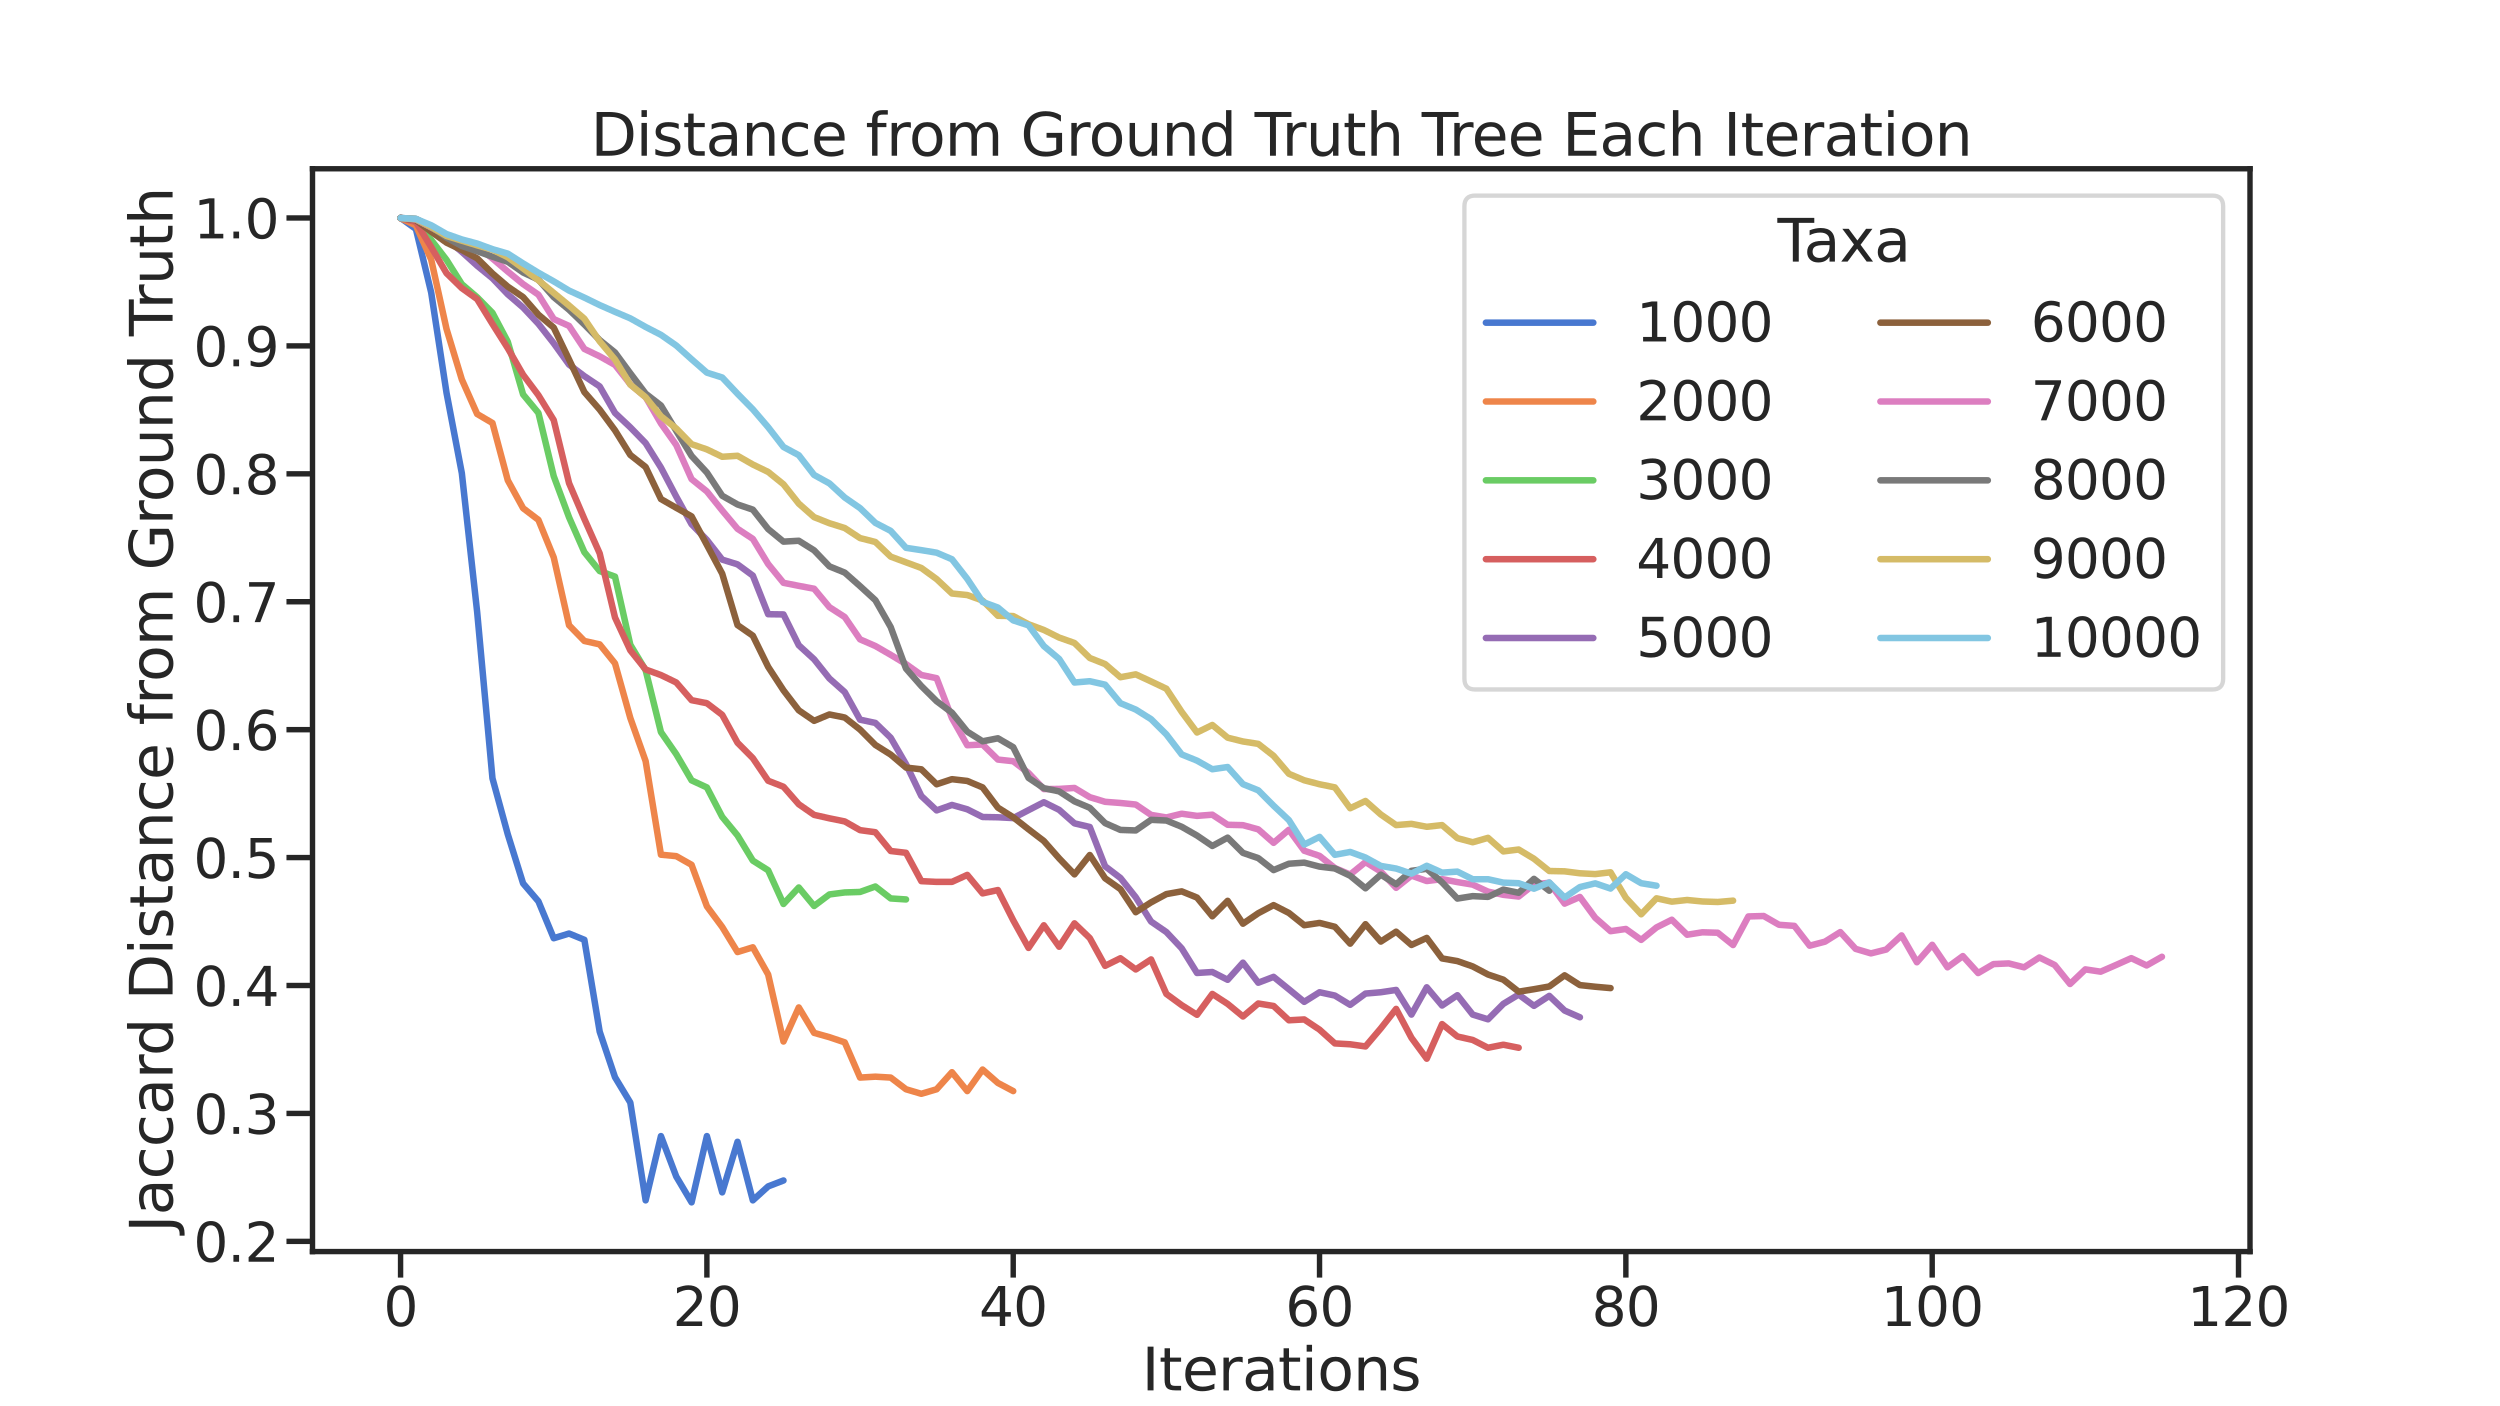 <?xml version="1.0" encoding="utf-8" standalone="no"?>
<!DOCTYPE svg PUBLIC "-//W3C//DTD SVG 1.1//EN"
  "http://www.w3.org/Graphics/SVG/1.1/DTD/svg11.dtd">
<svg xmlns:xlink="http://www.w3.org/1999/xlink" width="1152pt" height="648pt" viewBox="0 0 1152 648" xmlns="http://www.w3.org/2000/svg" version="1.1">
 <defs>
  <style type="text/css">*{stroke-linejoin: round; stroke-linecap: butt}</style>
 </defs>
 <g id="figure_1">
  <g id="patch_1">
   <path d="M 0 648 
L 1152 648 
L 1152 0 
L 0 0 
z
" style="fill: #ffffff"/>
  </g>
  <g id="axes_1">
   <g id="patch_2">
    <path d="M 144 576.72 
L 1036.8 576.72 
L 1036.8 77.76 
L 144 77.76 
z
" style="fill: #ffffff"/>
   </g>
   <g id="matplotlib.axis_1">
    <g id="xtick_1">
     <g id="line2d_1">
      <defs>
       <path id="m6560d692f5" d="M 0 0 
L 0 12 
" style="stroke: #262626; stroke-width: 2.5"/>
      </defs>
      <g>
       <use xlink:href="#m6560d692f5" x="184.582" y="576.72" style="fill: #262626; stroke: #262626; stroke-width: 2.5"/>
      </g>
     </g>
     <g id="text_1">
      <!-- 0 -->
      <g style="fill: #262626" transform="translate(176.708 611.026) scale(0.247 -0.247)">
       <defs>
        <path id="DejaVuSans-30" d="M 2034 4250 
Q 1547 4250 1301 3770 
Q 1056 3291 1056 2328 
Q 1056 1369 1301 889 
Q 1547 409 2034 409 
Q 2525 409 2770 889 
Q 3016 1369 3016 2328 
Q 3016 3291 2770 3770 
Q 2525 4250 2034 4250 
z
M 2034 4750 
Q 2819 4750 3233 4129 
Q 3647 3509 3647 2328 
Q 3647 1150 3233 529 
Q 2819 -91 2034 -91 
Q 1250 -91 836 529 
Q 422 1150 422 2328 
Q 422 3509 836 4129 
Q 1250 4750 2034 4750 
z
" transform="scale(0.016)"/>
       </defs>
       <use xlink:href="#DejaVuSans-30"/>
      </g>
     </g>
    </g>
    <g id="xtick_2">
     <g id="line2d_2">
      <g>
       <use xlink:href="#m6560d692f5" x="325.736" y="576.72" style="fill: #262626; stroke: #262626; stroke-width: 2.5"/>
      </g>
     </g>
     <g id="text_2">
      <!-- 20 -->
      <g style="fill: #262626" transform="translate(309.989 611.026) scale(0.247 -0.247)">
       <defs>
        <path id="DejaVuSans-32" d="M 1228 531 
L 3431 531 
L 3431 0 
L 469 0 
L 469 531 
Q 828 903 1448 1529 
Q 2069 2156 2228 2338 
Q 2531 2678 2651 2914 
Q 2772 3150 2772 3378 
Q 2772 3750 2511 3984 
Q 2250 4219 1831 4219 
Q 1534 4219 1204 4116 
Q 875 4013 500 3803 
L 500 4441 
Q 881 4594 1212 4672 
Q 1544 4750 1819 4750 
Q 2544 4750 2975 4387 
Q 3406 4025 3406 3419 
Q 3406 3131 3298 2873 
Q 3191 2616 2906 2266 
Q 2828 2175 2409 1742 
Q 1991 1309 1228 531 
z
" transform="scale(0.016)"/>
       </defs>
       <use xlink:href="#DejaVuSans-32"/>
       <use xlink:href="#DejaVuSans-30" x="63.623"/>
      </g>
     </g>
    </g>
    <g id="xtick_3">
     <g id="line2d_3">
      <g>
       <use xlink:href="#m6560d692f5" x="466.89" y="576.72" style="fill: #262626; stroke: #262626; stroke-width: 2.5"/>
      </g>
     </g>
     <g id="text_3">
      <!-- 40 -->
      <g style="fill: #262626" transform="translate(451.143 611.026) scale(0.247 -0.247)">
       <defs>
        <path id="DejaVuSans-34" d="M 2419 4116 
L 825 1625 
L 2419 1625 
L 2419 4116 
z
M 2253 4666 
L 3047 4666 
L 3047 1625 
L 3713 1625 
L 3713 1100 
L 3047 1100 
L 3047 0 
L 2419 0 
L 2419 1100 
L 313 1100 
L 313 1709 
L 2253 4666 
z
" transform="scale(0.016)"/>
       </defs>
       <use xlink:href="#DejaVuSans-34"/>
       <use xlink:href="#DejaVuSans-30" x="63.623"/>
      </g>
     </g>
    </g>
    <g id="xtick_4">
     <g id="line2d_4">
      <g>
       <use xlink:href="#m6560d692f5" x="608.044" y="576.72" style="fill: #262626; stroke: #262626; stroke-width: 2.5"/>
      </g>
     </g>
     <g id="text_4">
      <!-- 60 -->
      <g style="fill: #262626" transform="translate(592.297 611.026) scale(0.247 -0.247)">
       <defs>
        <path id="DejaVuSans-36" d="M 2113 2584 
Q 1688 2584 1439 2293 
Q 1191 2003 1191 1497 
Q 1191 994 1439 701 
Q 1688 409 2113 409 
Q 2538 409 2786 701 
Q 3034 994 3034 1497 
Q 3034 2003 2786 2293 
Q 2538 2584 2113 2584 
z
M 3366 4563 
L 3366 3988 
Q 3128 4100 2886 4159 
Q 2644 4219 2406 4219 
Q 1781 4219 1451 3797 
Q 1122 3375 1075 2522 
Q 1259 2794 1537 2939 
Q 1816 3084 2150 3084 
Q 2853 3084 3261 2657 
Q 3669 2231 3669 1497 
Q 3669 778 3244 343 
Q 2819 -91 2113 -91 
Q 1303 -91 875 529 
Q 447 1150 447 2328 
Q 447 3434 972 4092 
Q 1497 4750 2381 4750 
Q 2619 4750 2861 4703 
Q 3103 4656 3366 4563 
z
" transform="scale(0.016)"/>
       </defs>
       <use xlink:href="#DejaVuSans-36"/>
       <use xlink:href="#DejaVuSans-30" x="63.623"/>
      </g>
     </g>
    </g>
    <g id="xtick_5">
     <g id="line2d_5">
      <g>
       <use xlink:href="#m6560d692f5" x="749.198" y="576.72" style="fill: #262626; stroke: #262626; stroke-width: 2.5"/>
      </g>
     </g>
     <g id="text_5">
      <!-- 80 -->
      <g style="fill: #262626" transform="translate(733.451 611.026) scale(0.247 -0.247)">
       <defs>
        <path id="DejaVuSans-38" d="M 2034 2216 
Q 1584 2216 1326 1975 
Q 1069 1734 1069 1313 
Q 1069 891 1326 650 
Q 1584 409 2034 409 
Q 2484 409 2743 651 
Q 3003 894 3003 1313 
Q 3003 1734 2745 1975 
Q 2488 2216 2034 2216 
z
M 1403 2484 
Q 997 2584 770 2862 
Q 544 3141 544 3541 
Q 544 4100 942 4425 
Q 1341 4750 2034 4750 
Q 2731 4750 3128 4425 
Q 3525 4100 3525 3541 
Q 3525 3141 3298 2862 
Q 3072 2584 2669 2484 
Q 3125 2378 3379 2068 
Q 3634 1759 3634 1313 
Q 3634 634 3220 271 
Q 2806 -91 2034 -91 
Q 1263 -91 848 271 
Q 434 634 434 1313 
Q 434 1759 690 2068 
Q 947 2378 1403 2484 
z
M 1172 3481 
Q 1172 3119 1398 2916 
Q 1625 2713 2034 2713 
Q 2441 2713 2670 2916 
Q 2900 3119 2900 3481 
Q 2900 3844 2670 4047 
Q 2441 4250 2034 4250 
Q 1625 4250 1398 4047 
Q 1172 3844 1172 3481 
z
" transform="scale(0.016)"/>
       </defs>
       <use xlink:href="#DejaVuSans-38"/>
       <use xlink:href="#DejaVuSans-30" x="63.623"/>
      </g>
     </g>
    </g>
    <g id="xtick_6">
     <g id="line2d_6">
      <g>
       <use xlink:href="#m6560d692f5" x="890.353" y="576.72" style="fill: #262626; stroke: #262626; stroke-width: 2.5"/>
      </g>
     </g>
     <g id="text_6">
      <!-- 100 -->
      <g style="fill: #262626" transform="translate(866.732 611.026) scale(0.247 -0.247)">
       <defs>
        <path id="DejaVuSans-31" d="M 794 531 
L 1825 531 
L 1825 4091 
L 703 3866 
L 703 4441 
L 1819 4666 
L 2450 4666 
L 2450 531 
L 3481 531 
L 3481 0 
L 794 0 
L 794 531 
z
" transform="scale(0.016)"/>
       </defs>
       <use xlink:href="#DejaVuSans-31"/>
       <use xlink:href="#DejaVuSans-30" x="63.623"/>
       <use xlink:href="#DejaVuSans-30" x="127.246"/>
      </g>
     </g>
    </g>
    <g id="xtick_7">
     <g id="line2d_7">
      <g>
       <use xlink:href="#m6560d692f5" x="1031.507" y="576.72" style="fill: #262626; stroke: #262626; stroke-width: 2.5"/>
      </g>
     </g>
     <g id="text_7">
      <!-- 120 -->
      <g style="fill: #262626" transform="translate(1007.886 611.026) scale(0.247 -0.247)">
       <use xlink:href="#DejaVuSans-31"/>
       <use xlink:href="#DejaVuSans-32" x="63.623"/>
       <use xlink:href="#DejaVuSans-30" x="127.246"/>
      </g>
     </g>
    </g>
    <g id="text_8">
     <!-- Iterations -->
     <g style="fill: #262626" transform="translate(526.104 640.689) scale(0.27 -0.27)">
      <defs>
       <path id="DejaVuSans-49" d="M 628 4666 
L 1259 4666 
L 1259 0 
L 628 0 
L 628 4666 
z
" transform="scale(0.016)"/>
       <path id="DejaVuSans-74" d="M 1172 4494 
L 1172 3500 
L 2356 3500 
L 2356 3053 
L 1172 3053 
L 1172 1153 
Q 1172 725 1289 603 
Q 1406 481 1766 481 
L 2356 481 
L 2356 0 
L 1766 0 
Q 1100 0 847 248 
Q 594 497 594 1153 
L 594 3053 
L 172 3053 
L 172 3500 
L 594 3500 
L 594 4494 
L 1172 4494 
z
" transform="scale(0.016)"/>
       <path id="DejaVuSans-65" d="M 3597 1894 
L 3597 1613 
L 953 1613 
Q 991 1019 1311 708 
Q 1631 397 2203 397 
Q 2534 397 2845 478 
Q 3156 559 3463 722 
L 3463 178 
Q 3153 47 2828 -22 
Q 2503 -91 2169 -91 
Q 1331 -91 842 396 
Q 353 884 353 1716 
Q 353 2575 817 3079 
Q 1281 3584 2069 3584 
Q 2775 3584 3186 3129 
Q 3597 2675 3597 1894 
z
M 3022 2063 
Q 3016 2534 2758 2815 
Q 2500 3097 2075 3097 
Q 1594 3097 1305 2825 
Q 1016 2553 972 2059 
L 3022 2063 
z
" transform="scale(0.016)"/>
       <path id="DejaVuSans-72" d="M 2631 2963 
Q 2534 3019 2420 3045 
Q 2306 3072 2169 3072 
Q 1681 3072 1420 2755 
Q 1159 2438 1159 1844 
L 1159 0 
L 581 0 
L 581 3500 
L 1159 3500 
L 1159 2956 
Q 1341 3275 1631 3429 
Q 1922 3584 2338 3584 
Q 2397 3584 2469 3576 
Q 2541 3569 2628 3553 
L 2631 2963 
z
" transform="scale(0.016)"/>
       <path id="DejaVuSans-61" d="M 2194 1759 
Q 1497 1759 1228 1600 
Q 959 1441 959 1056 
Q 959 750 1161 570 
Q 1363 391 1709 391 
Q 2188 391 2477 730 
Q 2766 1069 2766 1631 
L 2766 1759 
L 2194 1759 
z
M 3341 1997 
L 3341 0 
L 2766 0 
L 2766 531 
Q 2569 213 2275 61 
Q 1981 -91 1556 -91 
Q 1019 -91 701 211 
Q 384 513 384 1019 
Q 384 1609 779 1909 
Q 1175 2209 1959 2209 
L 2766 2209 
L 2766 2266 
Q 2766 2663 2505 2880 
Q 2244 3097 1772 3097 
Q 1472 3097 1187 3025 
Q 903 2953 641 2809 
L 641 3341 
Q 956 3463 1253 3523 
Q 1550 3584 1831 3584 
Q 2591 3584 2966 3190 
Q 3341 2797 3341 1997 
z
" transform="scale(0.016)"/>
       <path id="DejaVuSans-69" d="M 603 3500 
L 1178 3500 
L 1178 0 
L 603 0 
L 603 3500 
z
M 603 4863 
L 1178 4863 
L 1178 4134 
L 603 4134 
L 603 4863 
z
" transform="scale(0.016)"/>
       <path id="DejaVuSans-6f" d="M 1959 3097 
Q 1497 3097 1228 2736 
Q 959 2375 959 1747 
Q 959 1119 1226 758 
Q 1494 397 1959 397 
Q 2419 397 2687 759 
Q 2956 1122 2956 1747 
Q 2956 2369 2687 2733 
Q 2419 3097 1959 3097 
z
M 1959 3584 
Q 2709 3584 3137 3096 
Q 3566 2609 3566 1747 
Q 3566 888 3137 398 
Q 2709 -91 1959 -91 
Q 1206 -91 779 398 
Q 353 888 353 1747 
Q 353 2609 779 3096 
Q 1206 3584 1959 3584 
z
" transform="scale(0.016)"/>
       <path id="DejaVuSans-6e" d="M 3513 2113 
L 3513 0 
L 2938 0 
L 2938 2094 
Q 2938 2591 2744 2837 
Q 2550 3084 2163 3084 
Q 1697 3084 1428 2787 
Q 1159 2491 1159 1978 
L 1159 0 
L 581 0 
L 581 3500 
L 1159 3500 
L 1159 2956 
Q 1366 3272 1645 3428 
Q 1925 3584 2291 3584 
Q 2894 3584 3203 3211 
Q 3513 2838 3513 2113 
z
" transform="scale(0.016)"/>
       <path id="DejaVuSans-73" d="M 2834 3397 
L 2834 2853 
Q 2591 2978 2328 3040 
Q 2066 3103 1784 3103 
Q 1356 3103 1142 2972 
Q 928 2841 928 2578 
Q 928 2378 1081 2264 
Q 1234 2150 1697 2047 
L 1894 2003 
Q 2506 1872 2764 1633 
Q 3022 1394 3022 966 
Q 3022 478 2636 193 
Q 2250 -91 1575 -91 
Q 1294 -91 989 -36 
Q 684 19 347 128 
L 347 722 
Q 666 556 975 473 
Q 1284 391 1588 391 
Q 1994 391 2212 530 
Q 2431 669 2431 922 
Q 2431 1156 2273 1281 
Q 2116 1406 1581 1522 
L 1381 1569 
Q 847 1681 609 1914 
Q 372 2147 372 2553 
Q 372 3047 722 3315 
Q 1072 3584 1716 3584 
Q 2034 3584 2315 3537 
Q 2597 3491 2834 3397 
z
" transform="scale(0.016)"/>
      </defs>
      <use xlink:href="#DejaVuSans-49"/>
      <use xlink:href="#DejaVuSans-74" x="29.492"/>
      <use xlink:href="#DejaVuSans-65" x="68.701"/>
      <use xlink:href="#DejaVuSans-72" x="130.225"/>
      <use xlink:href="#DejaVuSans-61" x="171.338"/>
      <use xlink:href="#DejaVuSans-74" x="232.617"/>
      <use xlink:href="#DejaVuSans-69" x="271.826"/>
      <use xlink:href="#DejaVuSans-6f" x="299.609"/>
      <use xlink:href="#DejaVuSans-6e" x="360.791"/>
      <use xlink:href="#DejaVuSans-73" x="424.17"/>
     </g>
    </g>
   </g>
   <g id="matplotlib.axis_2">
    <g id="ytick_1">
     <g id="line2d_8">
      <defs>
       <path id="m46028ff2d0" d="M 0 0 
L -12 0 
" style="stroke: #262626; stroke-width: 2.5"/>
      </defs>
      <g>
       <use xlink:href="#m46028ff2d0" x="144" y="572.017" style="fill: #262626; stroke: #262626; stroke-width: 2.5"/>
      </g>
     </g>
     <g id="text_9">
      <!-- 0.2 -->
      <g style="fill: #262626" transform="translate(89.14 581.42) scale(0.247 -0.247)">
       <defs>
        <path id="DejaVuSans-2e" d="M 684 794 
L 1344 794 
L 1344 0 
L 684 0 
L 684 794 
z
" transform="scale(0.016)"/>
       </defs>
       <use xlink:href="#DejaVuSans-30"/>
       <use xlink:href="#DejaVuSans-2e" x="63.623"/>
       <use xlink:href="#DejaVuSans-32" x="95.41"/>
      </g>
     </g>
    </g>
    <g id="ytick_2">
     <g id="line2d_9">
      <g>
       <use xlink:href="#m46028ff2d0" x="144" y="513.07" style="fill: #262626; stroke: #262626; stroke-width: 2.5"/>
      </g>
     </g>
     <g id="text_10">
      <!-- 0.3 -->
      <g style="fill: #262626" transform="translate(89.14 522.473) scale(0.247 -0.247)">
       <defs>
        <path id="DejaVuSans-33" d="M 2597 2516 
Q 3050 2419 3304 2112 
Q 3559 1806 3559 1356 
Q 3559 666 3084 287 
Q 2609 -91 1734 -91 
Q 1441 -91 1130 -33 
Q 819 25 488 141 
L 488 750 
Q 750 597 1062 519 
Q 1375 441 1716 441 
Q 2309 441 2620 675 
Q 2931 909 2931 1356 
Q 2931 1769 2642 2001 
Q 2353 2234 1838 2234 
L 1294 2234 
L 1294 2753 
L 1863 2753 
Q 2328 2753 2575 2939 
Q 2822 3125 2822 3475 
Q 2822 3834 2567 4026 
Q 2313 4219 1838 4219 
Q 1578 4219 1281 4162 
Q 984 4106 628 3988 
L 628 4550 
Q 988 4650 1302 4700 
Q 1616 4750 1894 4750 
Q 2613 4750 3031 4423 
Q 3450 4097 3450 3541 
Q 3450 3153 3228 2886 
Q 3006 2619 2597 2516 
z
" transform="scale(0.016)"/>
       </defs>
       <use xlink:href="#DejaVuSans-30"/>
       <use xlink:href="#DejaVuSans-2e" x="63.623"/>
       <use xlink:href="#DejaVuSans-33" x="95.41"/>
      </g>
     </g>
    </g>
    <g id="ytick_3">
     <g id="line2d_10">
      <g>
       <use xlink:href="#m46028ff2d0" x="144" y="454.123" style="fill: #262626; stroke: #262626; stroke-width: 2.5"/>
      </g>
     </g>
     <g id="text_11">
      <!-- 0.4 -->
      <g style="fill: #262626" transform="translate(89.14 463.526) scale(0.247 -0.247)">
       <use xlink:href="#DejaVuSans-30"/>
       <use xlink:href="#DejaVuSans-2e" x="63.623"/>
       <use xlink:href="#DejaVuSans-34" x="95.41"/>
      </g>
     </g>
    </g>
    <g id="ytick_4">
     <g id="line2d_11">
      <g>
       <use xlink:href="#m46028ff2d0" x="144" y="395.175" style="fill: #262626; stroke: #262626; stroke-width: 2.5"/>
      </g>
     </g>
     <g id="text_12">
      <!-- 0.5 -->
      <g style="fill: #262626" transform="translate(89.14 404.579) scale(0.247 -0.247)">
       <defs>
        <path id="DejaVuSans-35" d="M 691 4666 
L 3169 4666 
L 3169 4134 
L 1269 4134 
L 1269 2991 
Q 1406 3038 1543 3061 
Q 1681 3084 1819 3084 
Q 2600 3084 3056 2656 
Q 3513 2228 3513 1497 
Q 3513 744 3044 326 
Q 2575 -91 1722 -91 
Q 1428 -91 1123 -41 
Q 819 9 494 109 
L 494 744 
Q 775 591 1075 516 
Q 1375 441 1709 441 
Q 2250 441 2565 725 
Q 2881 1009 2881 1497 
Q 2881 1984 2565 2268 
Q 2250 2553 1709 2553 
Q 1456 2553 1204 2497 
Q 953 2441 691 2322 
L 691 4666 
z
" transform="scale(0.016)"/>
       </defs>
       <use xlink:href="#DejaVuSans-30"/>
       <use xlink:href="#DejaVuSans-2e" x="63.623"/>
       <use xlink:href="#DejaVuSans-35" x="95.41"/>
      </g>
     </g>
    </g>
    <g id="ytick_5">
     <g id="line2d_12">
      <g>
       <use xlink:href="#m46028ff2d0" x="144" y="336.228" style="fill: #262626; stroke: #262626; stroke-width: 2.5"/>
      </g>
     </g>
     <g id="text_13">
      <!-- 0.6 -->
      <g style="fill: #262626" transform="translate(89.14 345.631) scale(0.247 -0.247)">
       <use xlink:href="#DejaVuSans-30"/>
       <use xlink:href="#DejaVuSans-2e" x="63.623"/>
       <use xlink:href="#DejaVuSans-36" x="95.41"/>
      </g>
     </g>
    </g>
    <g id="ytick_6">
     <g id="line2d_13">
      <g>
       <use xlink:href="#m46028ff2d0" x="144" y="277.281" style="fill: #262626; stroke: #262626; stroke-width: 2.5"/>
      </g>
     </g>
     <g id="text_14">
      <!-- 0.7 -->
      <g style="fill: #262626" transform="translate(89.14 286.684) scale(0.247 -0.247)">
       <defs>
        <path id="DejaVuSans-37" d="M 525 4666 
L 3525 4666 
L 3525 4397 
L 1831 0 
L 1172 0 
L 2766 4134 
L 525 4134 
L 525 4666 
z
" transform="scale(0.016)"/>
       </defs>
       <use xlink:href="#DejaVuSans-30"/>
       <use xlink:href="#DejaVuSans-2e" x="63.623"/>
       <use xlink:href="#DejaVuSans-37" x="95.41"/>
      </g>
     </g>
    </g>
    <g id="ytick_7">
     <g id="line2d_14">
      <g>
       <use xlink:href="#m46028ff2d0" x="144" y="218.334" style="fill: #262626; stroke: #262626; stroke-width: 2.5"/>
      </g>
     </g>
     <g id="text_15">
      <!-- 0.8 -->
      <g style="fill: #262626" transform="translate(89.14 227.737) scale(0.247 -0.247)">
       <use xlink:href="#DejaVuSans-30"/>
       <use xlink:href="#DejaVuSans-2e" x="63.623"/>
       <use xlink:href="#DejaVuSans-38" x="95.41"/>
      </g>
     </g>
    </g>
    <g id="ytick_8">
     <g id="line2d_15">
      <g>
       <use xlink:href="#m46028ff2d0" x="144" y="159.387" style="fill: #262626; stroke: #262626; stroke-width: 2.5"/>
      </g>
     </g>
     <g id="text_16">
      <!-- 0.9 -->
      <g style="fill: #262626" transform="translate(89.14 168.79) scale(0.247 -0.247)">
       <defs>
        <path id="DejaVuSans-39" d="M 703 97 
L 703 672 
Q 941 559 1184 500 
Q 1428 441 1663 441 
Q 2288 441 2617 861 
Q 2947 1281 2994 2138 
Q 2813 1869 2534 1725 
Q 2256 1581 1919 1581 
Q 1219 1581 811 2004 
Q 403 2428 403 3163 
Q 403 3881 828 4315 
Q 1253 4750 1959 4750 
Q 2769 4750 3195 4129 
Q 3622 3509 3622 2328 
Q 3622 1225 3098 567 
Q 2575 -91 1691 -91 
Q 1453 -91 1209 -44 
Q 966 3 703 97 
z
M 1959 2075 
Q 2384 2075 2632 2365 
Q 2881 2656 2881 3163 
Q 2881 3666 2632 3958 
Q 2384 4250 1959 4250 
Q 1534 4250 1286 3958 
Q 1038 3666 1038 3163 
Q 1038 2656 1286 2365 
Q 1534 2075 1959 2075 
z
" transform="scale(0.016)"/>
       </defs>
       <use xlink:href="#DejaVuSans-30"/>
       <use xlink:href="#DejaVuSans-2e" x="63.623"/>
       <use xlink:href="#DejaVuSans-39" x="95.41"/>
      </g>
     </g>
    </g>
    <g id="ytick_9">
     <g id="line2d_16">
      <g>
       <use xlink:href="#m46028ff2d0" x="144" y="100.44" style="fill: #262626; stroke: #262626; stroke-width: 2.5"/>
      </g>
     </g>
     <g id="text_17">
      <!-- 1.0 -->
      <g style="fill: #262626" transform="translate(89.14 109.843) scale(0.247 -0.247)">
       <use xlink:href="#DejaVuSans-31"/>
       <use xlink:href="#DejaVuSans-2e" x="63.623"/>
       <use xlink:href="#DejaVuSans-30" x="95.41"/>
      </g>
     </g>
    </g>
    <g id="text_18">
     <!-- Jaccard Distance from Ground Truth -->
     <g style="fill: #262626" transform="translate(79.525 567.953) rotate(-90) scale(0.27 -0.27)">
      <defs>
       <path id="DejaVuSans-4a" d="M 628 4666 
L 1259 4666 
L 1259 325 
Q 1259 -519 939 -900 
Q 619 -1281 -91 -1281 
L -331 -1281 
L -331 -750 
L -134 -750 
Q 284 -750 456 -515 
Q 628 -281 628 325 
L 628 4666 
z
" transform="scale(0.016)"/>
       <path id="DejaVuSans-63" d="M 3122 3366 
L 3122 2828 
Q 2878 2963 2633 3030 
Q 2388 3097 2138 3097 
Q 1578 3097 1268 2742 
Q 959 2388 959 1747 
Q 959 1106 1268 751 
Q 1578 397 2138 397 
Q 2388 397 2633 464 
Q 2878 531 3122 666 
L 3122 134 
Q 2881 22 2623 -34 
Q 2366 -91 2075 -91 
Q 1284 -91 818 406 
Q 353 903 353 1747 
Q 353 2603 823 3093 
Q 1294 3584 2113 3584 
Q 2378 3584 2631 3529 
Q 2884 3475 3122 3366 
z
" transform="scale(0.016)"/>
       <path id="DejaVuSans-64" d="M 2906 2969 
L 2906 4863 
L 3481 4863 
L 3481 0 
L 2906 0 
L 2906 525 
Q 2725 213 2448 61 
Q 2172 -91 1784 -91 
Q 1150 -91 751 415 
Q 353 922 353 1747 
Q 353 2572 751 3078 
Q 1150 3584 1784 3584 
Q 2172 3584 2448 3432 
Q 2725 3281 2906 2969 
z
M 947 1747 
Q 947 1113 1208 752 
Q 1469 391 1925 391 
Q 2381 391 2643 752 
Q 2906 1113 2906 1747 
Q 2906 2381 2643 2742 
Q 2381 3103 1925 3103 
Q 1469 3103 1208 2742 
Q 947 2381 947 1747 
z
" transform="scale(0.016)"/>
       <path id="DejaVuSans-20" transform="scale(0.016)"/>
       <path id="DejaVuSans-44" d="M 1259 4147 
L 1259 519 
L 2022 519 
Q 2988 519 3436 956 
Q 3884 1394 3884 2338 
Q 3884 3275 3436 3711 
Q 2988 4147 2022 4147 
L 1259 4147 
z
M 628 4666 
L 1925 4666 
Q 3281 4666 3915 4102 
Q 4550 3538 4550 2338 
Q 4550 1131 3912 565 
Q 3275 0 1925 0 
L 628 0 
L 628 4666 
z
" transform="scale(0.016)"/>
       <path id="DejaVuSans-66" d="M 2375 4863 
L 2375 4384 
L 1825 4384 
Q 1516 4384 1395 4259 
Q 1275 4134 1275 3809 
L 1275 3500 
L 2222 3500 
L 2222 3053 
L 1275 3053 
L 1275 0 
L 697 0 
L 697 3053 
L 147 3053 
L 147 3500 
L 697 3500 
L 697 3744 
Q 697 4328 969 4595 
Q 1241 4863 1831 4863 
L 2375 4863 
z
" transform="scale(0.016)"/>
       <path id="DejaVuSans-6d" d="M 3328 2828 
Q 3544 3216 3844 3400 
Q 4144 3584 4550 3584 
Q 5097 3584 5394 3201 
Q 5691 2819 5691 2113 
L 5691 0 
L 5113 0 
L 5113 2094 
Q 5113 2597 4934 2840 
Q 4756 3084 4391 3084 
Q 3944 3084 3684 2787 
Q 3425 2491 3425 1978 
L 3425 0 
L 2847 0 
L 2847 2094 
Q 2847 2600 2669 2842 
Q 2491 3084 2119 3084 
Q 1678 3084 1418 2786 
Q 1159 2488 1159 1978 
L 1159 0 
L 581 0 
L 581 3500 
L 1159 3500 
L 1159 2956 
Q 1356 3278 1631 3431 
Q 1906 3584 2284 3584 
Q 2666 3584 2933 3390 
Q 3200 3197 3328 2828 
z
" transform="scale(0.016)"/>
       <path id="DejaVuSans-47" d="M 3809 666 
L 3809 1919 
L 2778 1919 
L 2778 2438 
L 4434 2438 
L 4434 434 
Q 4069 175 3628 42 
Q 3188 -91 2688 -91 
Q 1594 -91 976 548 
Q 359 1188 359 2328 
Q 359 3472 976 4111 
Q 1594 4750 2688 4750 
Q 3144 4750 3555 4637 
Q 3966 4525 4313 4306 
L 4313 3634 
Q 3963 3931 3569 4081 
Q 3175 4231 2741 4231 
Q 1884 4231 1454 3753 
Q 1025 3275 1025 2328 
Q 1025 1384 1454 906 
Q 1884 428 2741 428 
Q 3075 428 3337 486 
Q 3600 544 3809 666 
z
" transform="scale(0.016)"/>
       <path id="DejaVuSans-75" d="M 544 1381 
L 544 3500 
L 1119 3500 
L 1119 1403 
Q 1119 906 1312 657 
Q 1506 409 1894 409 
Q 2359 409 2629 706 
Q 2900 1003 2900 1516 
L 2900 3500 
L 3475 3500 
L 3475 0 
L 2900 0 
L 2900 538 
Q 2691 219 2414 64 
Q 2138 -91 1772 -91 
Q 1169 -91 856 284 
Q 544 659 544 1381 
z
M 1991 3584 
L 1991 3584 
z
" transform="scale(0.016)"/>
       <path id="DejaVuSans-54" d="M -19 4666 
L 3928 4666 
L 3928 4134 
L 2272 4134 
L 2272 0 
L 1638 0 
L 1638 4134 
L -19 4134 
L -19 4666 
z
" transform="scale(0.016)"/>
       <path id="DejaVuSans-68" d="M 3513 2113 
L 3513 0 
L 2938 0 
L 2938 2094 
Q 2938 2591 2744 2837 
Q 2550 3084 2163 3084 
Q 1697 3084 1428 2787 
Q 1159 2491 1159 1978 
L 1159 0 
L 581 0 
L 581 4863 
L 1159 4863 
L 1159 2956 
Q 1366 3272 1645 3428 
Q 1925 3584 2291 3584 
Q 2894 3584 3203 3211 
Q 3513 2838 3513 2113 
z
" transform="scale(0.016)"/>
      </defs>
      <use xlink:href="#DejaVuSans-4a"/>
      <use xlink:href="#DejaVuSans-61" x="29.492"/>
      <use xlink:href="#DejaVuSans-63" x="90.771"/>
      <use xlink:href="#DejaVuSans-63" x="145.752"/>
      <use xlink:href="#DejaVuSans-61" x="200.732"/>
      <use xlink:href="#DejaVuSans-72" x="262.012"/>
      <use xlink:href="#DejaVuSans-64" x="301.375"/>
      <use xlink:href="#DejaVuSans-20" x="364.852"/>
      <use xlink:href="#DejaVuSans-44" x="396.639"/>
      <use xlink:href="#DejaVuSans-69" x="473.641"/>
      <use xlink:href="#DejaVuSans-73" x="501.424"/>
      <use xlink:href="#DejaVuSans-74" x="553.523"/>
      <use xlink:href="#DejaVuSans-61" x="592.732"/>
      <use xlink:href="#DejaVuSans-6e" x="654.012"/>
      <use xlink:href="#DejaVuSans-63" x="717.391"/>
      <use xlink:href="#DejaVuSans-65" x="772.371"/>
      <use xlink:href="#DejaVuSans-20" x="833.895"/>
      <use xlink:href="#DejaVuSans-66" x="865.682"/>
      <use xlink:href="#DejaVuSans-72" x="900.887"/>
      <use xlink:href="#DejaVuSans-6f" x="939.75"/>
      <use xlink:href="#DejaVuSans-6d" x="1000.932"/>
      <use xlink:href="#DejaVuSans-20" x="1098.344"/>
      <use xlink:href="#DejaVuSans-47" x="1130.131"/>
      <use xlink:href="#DejaVuSans-72" x="1207.621"/>
      <use xlink:href="#DejaVuSans-6f" x="1246.484"/>
      <use xlink:href="#DejaVuSans-75" x="1307.666"/>
      <use xlink:href="#DejaVuSans-6e" x="1371.045"/>
      <use xlink:href="#DejaVuSans-64" x="1434.424"/>
      <use xlink:href="#DejaVuSans-20" x="1497.9"/>
      <use xlink:href="#DejaVuSans-54" x="1529.688"/>
      <use xlink:href="#DejaVuSans-72" x="1576.021"/>
      <use xlink:href="#DejaVuSans-75" x="1617.135"/>
      <use xlink:href="#DejaVuSans-74" x="1680.514"/>
      <use xlink:href="#DejaVuSans-68" x="1719.723"/>
     </g>
    </g>
   </g>
   <g id="line2d_17">
    <path d="M 184.582 100.44 
L 191.64 105.504 
L 198.697 134.821 
L 205.755 181.006 
L 212.813 218.051 
L 219.87 281.994 
L 226.928 358.652 
L 233.986 384.454 
L 241.043 407.073 
L 248.101 415.338 
L 255.159 432.335 
L 262.217 430.175 
L 269.274 433.057 
L 276.332 475.382 
L 283.39 496.383 
L 290.447 508.074 
L 297.505 553.116 
L 304.563 523.52 
L 311.621 542.156 
L 318.678 554.04 
L 325.736 523.52 
L 332.794 549.437 
L 339.851 526.141 
L 346.909 553.116 
L 353.967 546.694 
L 361.025 543.966 
" clip-path="url(#p7a6026d64f)" style="fill: none; stroke: #4878d0; stroke-width: 3; stroke-linecap: round"/>
   </g>
   <g id="line2d_18">
    <path d="M 184.582 100.588 
L 191.64 103.852 
L 198.697 119.632 
L 205.755 151.58 
L 212.813 174.872 
L 219.87 190.775 
L 226.928 194.92 
L 233.986 221.321 
L 241.043 234.189 
L 248.101 239.557 
L 255.159 256.861 
L 262.217 288.114 
L 269.274 295.36 
L 276.332 296.93 
L 283.39 305.681 
L 290.447 330.853 
L 297.505 350.729 
L 304.563 393.85 
L 311.621 394.512 
L 318.678 398.507 
L 325.736 417.638 
L 332.794 427.16 
L 339.851 438.707 
L 346.909 436.52 
L 353.967 449.052 
L 361.025 479.923 
L 368.082 464.237 
L 375.14 475.953 
L 382.198 477.934 
L 389.255 480.321 
L 396.313 496.545 
L 403.371 496.133 
L 410.428 496.545 
L 417.486 501.935 
L 424.544 504.024 
L 431.602 501.935 
L 438.659 494.077 
L 445.717 502.769 
L 452.775 492.847 
L 459.832 499.025 
L 466.89 502.769 
" clip-path="url(#p7a6026d64f)" style="fill: none; stroke: #ee854a; stroke-width: 3; stroke-linecap: round"/>
   </g>
   <g id="line2d_19">
    <path d="M 184.582 100.44 
L 191.64 102.017 
L 198.697 110.54 
L 205.755 119.73 
L 212.813 130.942 
L 219.87 136.982 
L 226.928 144.159 
L 233.986 157.479 
L 241.043 181.773 
L 248.101 190.282 
L 255.159 219.421 
L 262.217 238.375 
L 269.274 254.441 
L 276.332 263.144 
L 283.39 265.713 
L 290.447 297.105 
L 297.505 308.817 
L 304.563 337.359 
L 311.621 347.529 
L 318.678 359.581 
L 325.736 362.853 
L 332.794 376.412 
L 339.851 384.972 
L 346.909 396.579 
L 353.967 401.039 
L 361.025 416.546 
L 368.082 408.954 
L 375.14 417.475 
L 382.198 412.159 
L 389.255 411.241 
L 396.313 411.012 
L 403.371 408.498 
L 410.428 414.001 
L 417.486 414.463 
" clip-path="url(#p7a6026d64f)" style="fill: none; stroke: #6acc64; stroke-width: 3; stroke-linecap: round"/>
   </g>
   <g id="line2d_20">
    <path d="M 184.582 100.514 
L 191.64 102.289 
L 198.697 113.861 
L 205.755 125.895 
L 212.813 132.791 
L 219.87 137.836 
L 226.928 149.296 
L 233.986 160.467 
L 241.043 172.686 
L 248.101 182.108 
L 255.159 193.577 
L 262.217 222.642 
L 269.274 239.134 
L 276.332 254.996 
L 283.39 284.547 
L 290.447 299.692 
L 297.505 308.5 
L 304.563 311.073 
L 311.621 314.482 
L 318.678 322.646 
L 325.736 324.046 
L 332.794 329.411 
L 339.851 342.258 
L 346.909 349.356 
L 353.967 359.773 
L 361.025 362.534 
L 368.082 370.61 
L 375.14 375.498 
L 382.198 377.086 
L 389.255 378.521 
L 396.313 382.532 
L 403.371 383.5 
L 410.428 392.145 
L 417.486 392.969 
L 424.544 406.034 
L 431.602 406.374 
L 438.659 406.374 
L 445.717 403.153 
L 452.775 411.678 
L 459.832 410.132 
L 466.89 424.067 
L 473.948 436.801 
L 481.006 426.372 
L 488.063 436.256 
L 495.121 425.484 
L 502.179 432.277 
L 509.236 445.057 
L 516.294 441.553 
L 523.352 446.726 
L 530.409 442.105 
L 537.467 458.007 
L 544.525 463.173 
L 551.583 467.618 
L 558.64 458.007 
L 565.698 462.596 
L 572.756 468.395 
L 579.813 462.404 
L 586.871 463.558 
L 593.929 470.149 
L 600.987 469.759 
L 608.044 474.462 
L 615.102 480.806 
L 622.16 481.206 
L 629.217 482.205 
L 636.275 473.872 
L 643.333 464.907 
L 650.391 478.219 
L 657.448 487.842 
L 664.506 471.909 
L 671.564 477.624 
L 678.621 479.213 
L 685.679 482.806 
L 692.737 481.405 
L 699.794 482.806 
" clip-path="url(#p7a6026d64f)" style="fill: none; stroke: #d65f5f; stroke-width: 3; stroke-linecap: round"/>
   </g>
   <g id="line2d_21">
    <path d="M 184.582 100.44 
L 191.64 101.267 
L 198.697 106.216 
L 205.755 110.212 
L 212.813 116.058 
L 219.87 122.463 
L 226.928 128.228 
L 233.986 135.622 
L 241.043 141.707 
L 248.101 149.222 
L 255.159 158.196 
L 262.217 168.011 
L 269.274 173.329 
L 276.332 178.053 
L 283.39 190.281 
L 290.447 196.924 
L 297.505 204.187 
L 304.563 215.459 
L 311.621 228.848 
L 318.678 241.577 
L 325.736 248.804 
L 332.794 257.876 
L 339.851 260.06 
L 346.909 265.238 
L 353.967 283.028 
L 361.025 283.129 
L 368.082 297.35 
L 375.14 303.804 
L 382.198 312.65 
L 389.255 318.915 
L 396.313 331.631 
L 403.371 333.119 
L 410.428 339.944 
L 417.486 352.133 
L 424.544 366.794 
L 431.602 373.433 
L 438.659 370.915 
L 445.717 372.928 
L 452.775 376.473 
L 459.832 376.6 
L 466.89 376.982 
L 473.948 373.306 
L 481.006 369.662 
L 488.063 373.18 
L 495.121 379.407 
L 502.179 381.074 
L 509.236 399.174 
L 516.294 404.562 
L 523.352 413.458 
L 530.409 424.654 
L 537.467 429.496 
L 544.525 437.003 
L 551.583 448.346 
L 558.64 447.899 
L 565.698 451.488 
L 572.756 443.598 
L 579.813 452.841 
L 586.871 450.139 
L 593.929 455.862 
L 600.987 461.655 
L 608.044 457.228 
L 615.102 458.75 
L 622.16 463.038 
L 629.217 457.836 
L 636.275 457.228 
L 643.333 456.165 
L 650.391 467.52 
L 657.448 454.954 
L 664.506 463.345 
L 671.564 458.597 
L 678.621 467.52 
L 685.679 469.699 
L 692.737 462.576 
L 699.794 458.292 
L 706.852 463.499 
L 713.91 458.902 
L 720.968 465.66 
L 728.025 468.764 
" clip-path="url(#p7a6026d64f)" style="fill: none; stroke: #956cb4; stroke-width: 3; stroke-linecap: round"/>
   </g>
   <g id="line2d_22">
    <path d="M 184.582 100.44 
L 191.64 101.523 
L 198.697 106.747 
L 205.755 111.81 
L 212.813 115.198 
L 219.87 119.043 
L 226.928 126.025 
L 233.986 132.075 
L 241.043 136.913 
L 248.101 144.995 
L 255.159 150.963 
L 262.217 165.658 
L 269.274 180.663 
L 276.332 188.75 
L 283.39 198.303 
L 290.447 209.644 
L 297.505 215.211 
L 304.563 229.962 
L 311.621 234.005 
L 318.678 237.945 
L 325.736 251.109 
L 332.794 264.356 
L 339.851 288.034 
L 346.909 292.932 
L 353.967 307.286 
L 361.025 318.102 
L 368.082 327.327 
L 375.14 332.162 
L 382.198 329.216 
L 389.255 330.639 
L 396.313 336.187 
L 403.371 343.278 
L 410.428 347.71 
L 417.486 353.693 
L 424.544 354.497 
L 431.602 361.395 
L 438.659 359.049 
L 445.717 359.864 
L 452.775 362.829 
L 459.832 372.167 
L 466.89 376.594 
L 473.948 382.14 
L 481.006 387.539 
L 488.063 395.544 
L 495.121 402.908 
L 502.179 393.998 
L 509.236 404.712 
L 516.294 409.71 
L 523.352 420.343 
L 530.409 415.805 
L 537.467 412 
L 544.525 410.739 
L 551.583 413.611 
L 558.64 422.218 
L 565.698 415.111 
L 572.756 425.636 
L 579.813 420.811 
L 586.871 417.08 
L 593.929 420.694 
L 600.987 426.347 
L 608.044 425.282 
L 615.102 427.058 
L 622.16 434.838 
L 629.217 425.873 
L 636.275 433.873 
L 643.333 429.319 
L 650.391 435.442 
L 657.448 432.19 
L 664.506 441.647 
L 671.564 442.874 
L 678.621 445.337 
L 685.679 449.055 
L 692.737 451.426 
L 699.794 456.962 
L 706.852 455.824 
L 713.91 454.563 
L 720.968 449.429 
L 728.025 453.934 
L 735.083 454.689 
L 742.141 455.319 
" clip-path="url(#p7a6026d64f)" style="fill: none; stroke: #8c613c; stroke-width: 3; stroke-linecap: round"/>
   </g>
   <g id="line2d_23">
    <path d="M 184.582 100.44 
L 191.64 101.157 
L 198.697 104.81 
L 205.755 108.423 
L 212.813 111.598 
L 219.87 113.572 
L 226.928 119.124 
L 233.986 125.146 
L 241.043 130.915 
L 248.101 135.798 
L 255.159 147.021 
L 262.217 150.175 
L 269.274 160.799 
L 276.332 164.194 
L 283.39 168.149 
L 290.447 177.063 
L 297.505 182.976 
L 304.563 195.125 
L 311.621 205.083 
L 318.678 220.789 
L 325.736 226.452 
L 332.794 235.246 
L 339.851 243.672 
L 346.909 248.321 
L 353.967 259.901 
L 361.025 268.566 
L 368.082 269.96 
L 375.14 271.289 
L 382.198 279.792 
L 389.255 284.332 
L 396.313 294.616 
L 403.371 297.68 
L 410.428 301.752 
L 417.486 306.019 
L 424.544 311.031 
L 431.602 312.508 
L 438.659 330.909 
L 445.717 343.401 
L 452.775 343.065 
L 459.832 350.004 
L 466.89 350.773 
L 473.948 356.193 
L 481.006 363.618 
L 488.063 363.53 
L 495.121 363.09 
L 502.179 367.336 
L 509.236 369.474 
L 516.294 370.011 
L 523.352 370.727 
L 530.409 375.502 
L 537.467 376.681 
L 544.525 374.959 
L 551.583 375.955 
L 558.64 375.411 
L 565.698 380.055 
L 572.756 380.238 
L 579.813 382.166 
L 586.871 388.374 
L 593.929 382.35 
L 600.987 392.028 
L 608.044 394.386 
L 615.102 400.003 
L 622.16 402.983 
L 629.217 397.233 
L 636.275 401.635 
L 643.333 409.101 
L 650.391 403.465 
L 657.448 405.983 
L 664.506 405.11 
L 671.564 406.468 
L 678.621 407.636 
L 685.679 410.864 
L 692.737 412.339 
L 699.794 413.127 
L 706.852 407.539 
L 713.91 406.76 
L 720.968 416.394 
L 728.025 413.324 
L 735.083 422.9 
L 742.141 429.09 
L 749.198 428.069 
L 756.256 433.092 
L 763.314 427.356 
L 770.372 423.808 
L 777.429 430.728 
L 784.487 429.601 
L 791.545 429.806 
L 798.602 435.469 
L 805.66 422.295 
L 812.718 422.094 
L 819.775 426.137 
L 826.833 426.644 
L 833.891 435.78 
L 840.949 433.917 
L 848.006 429.499 
L 855.064 437.233 
L 862.122 439.318 
L 869.179 437.545 
L 876.237 431.035 
L 883.295 443.41 
L 890.353 435.365 
L 897.41 445.734 
L 904.468 440.573 
L 911.526 448.389 
L 918.583 444.254 
L 925.641 443.937 
L 932.699 445.734 
L 939.757 441.202 
L 946.814 444.676 
L 953.872 453.422 
L 960.93 446.688 
L 967.987 447.751 
L 975.045 444.676 
L 982.103 441.517 
L 989.16 444.887 
L 996.218 440.887 
" clip-path="url(#p7a6026d64f)" style="fill: none; stroke: #dc7ec0; stroke-width: 3; stroke-linecap: round"/>
   </g>
   <g id="line2d_24">
    <path d="M 184.582 100.44 
L 191.64 100.846 
L 198.697 104.559 
L 205.755 109.457 
L 212.813 113.357 
L 219.87 115.752 
L 226.928 118.284 
L 233.986 120.64 
L 241.043 125.568 
L 248.101 128.871 
L 255.159 136.91 
L 262.217 142.74 
L 269.274 149.543 
L 276.332 156.715 
L 283.39 162.425 
L 290.447 172.016 
L 297.505 181.369 
L 304.563 186.847 
L 311.621 198.528 
L 318.678 210.1 
L 325.736 217.751 
L 332.794 228.453 
L 339.851 232.461 
L 346.909 234.843 
L 353.967 243.788 
L 361.025 249.585 
L 368.082 249.181 
L 375.14 253.599 
L 382.198 260.983 
L 389.255 263.858 
L 396.313 270.101 
L 403.371 276.573 
L 410.428 288.954 
L 417.486 308.093 
L 424.544 316.125 
L 431.602 323.129 
L 438.659 328.41 
L 445.717 337.148 
L 452.775 341.587 
L 459.832 340.199 
L 466.89 344.303 
L 473.948 358.459 
L 481.006 363.209 
L 488.063 364.675 
L 495.121 369.259 
L 502.179 372.238 
L 509.236 379.297 
L 516.294 382.427 
L 523.352 382.669 
L 530.409 377.781 
L 537.467 378.1 
L 544.525 380.98 
L 551.583 385.012 
L 558.64 389.819 
L 565.698 385.986 
L 572.756 393.025 
L 579.813 395.424 
L 586.871 400.934 
L 593.929 398.004 
L 600.987 397.503 
L 608.044 399.341 
L 615.102 400.179 
L 622.16 403.545 
L 629.217 409.328 
L 636.275 403.039 
L 643.333 407.449 
L 650.391 401.27 
L 657.448 400.346 
L 664.506 406.598 
L 671.564 414.06 
L 678.621 412.937 
L 685.679 413.283 
L 692.737 409.928 
L 699.794 411.387 
L 706.852 404.984 
L 713.91 410.442 
" clip-path="url(#p7a6026d64f)" style="fill: none; stroke: #797979; stroke-width: 3; stroke-linecap: round"/>
   </g>
   <g id="line2d_25">
    <path d="M 184.582 100.473 
L 191.64 100.997 
L 198.697 104.63 
L 205.755 108.744 
L 212.813 110.908 
L 219.87 113.053 
L 226.928 115.076 
L 233.986 118.536 
L 241.043 123.695 
L 248.101 129.158 
L 255.159 134.976 
L 262.217 140.793 
L 269.274 146.871 
L 276.332 157.293 
L 283.39 165.67 
L 290.447 177.224 
L 297.505 183.05 
L 304.563 191.806 
L 311.621 197.445 
L 318.678 204.673 
L 325.736 207.086 
L 332.794 210.482 
L 339.851 210.021 
L 346.909 214.052 
L 353.967 217.47 
L 361.025 223.162 
L 368.082 232.07 
L 375.14 238.3 
L 382.198 241.103 
L 389.255 243.321 
L 396.313 247.951 
L 403.371 249.747 
L 410.428 256.497 
L 417.486 259.126 
L 424.544 261.721 
L 431.602 266.856 
L 438.659 273.485 
L 445.717 274.198 
L 452.775 276.732 
L 459.832 283.761 
L 466.89 283.874 
L 473.948 287.665 
L 481.006 290.29 
L 488.063 293.798 
L 495.121 296.29 
L 502.179 303.211 
L 509.236 306.002 
L 516.294 312.066 
L 523.352 310.737 
L 530.409 314.006 
L 537.467 317.364 
L 544.525 328.047 
L 551.583 337.533 
L 558.64 334.07 
L 565.698 339.923 
L 572.756 341.675 
L 579.813 342.783 
L 586.871 348.298 
L 593.929 356.574 
L 600.987 359.551 
L 608.044 361.387 
L 615.102 362.822 
L 622.16 372.437 
L 629.217 369.092 
L 636.275 375.315 
L 643.333 380.202 
L 650.391 379.633 
L 657.448 380.986 
L 664.506 380.202 
L 671.564 386.226 
L 678.621 388.108 
L 685.679 386.082 
L 692.737 392.335 
L 699.794 391.457 
L 706.852 395.716 
L 713.91 401.36 
L 720.968 401.51 
L 728.025 402.408 
L 735.083 402.782 
L 742.141 401.958 
L 749.198 413.711 
L 756.256 421.303 
L 763.314 413.941 
L 770.372 415.481 
L 777.429 414.711 
L 784.487 415.404 
L 791.545 415.636 
L 798.602 415.019 
" clip-path="url(#p7a6026d64f)" style="fill: none; stroke: #d5bb67; stroke-width: 3; stroke-linecap: round"/>
   </g>
   <g id="line2d_26">
    <path d="M 184.582 100.44 
L 191.64 100.853 
L 198.697 103.79 
L 205.755 107.843 
L 212.813 110.331 
L 219.87 112.227 
L 226.928 114.814 
L 233.986 116.863 
L 241.043 121.381 
L 248.101 125.679 
L 255.159 129.647 
L 262.217 133.898 
L 269.274 137.141 
L 276.332 140.586 
L 283.39 143.696 
L 290.447 146.699 
L 297.505 150.666 
L 304.563 154.297 
L 311.621 159.215 
L 318.678 165.551 
L 325.736 171.716 
L 332.794 173.946 
L 339.851 181.45 
L 346.909 188.62 
L 353.967 196.861 
L 361.025 205.961 
L 368.082 209.751 
L 375.14 218.858 
L 382.198 222.748 
L 389.255 229.254 
L 396.313 234.146 
L 403.371 240.954 
L 410.428 244.634 
L 417.486 252.434 
L 424.544 253.508 
L 431.602 254.679 
L 438.659 257.694 
L 445.717 266.744 
L 452.775 277.358 
L 459.832 279.958 
L 466.89 285.873 
L 473.948 288.172 
L 481.006 297.717 
L 488.063 303.643 
L 495.121 314.504 
L 502.179 313.902 
L 509.236 315.492 
L 516.294 324.038 
L 523.352 326.965 
L 530.409 331.395 
L 537.467 338.422 
L 544.525 347.643 
L 551.583 350.503 
L 558.64 354.468 
L 565.698 353.444 
L 572.756 361.345 
L 579.813 364.177 
L 586.871 371.276 
L 593.929 377.92 
L 600.987 389.159 
L 608.044 385.64 
L 615.102 393.895 
L 622.16 392.574 
L 629.217 395.153 
L 636.275 399.017 
L 643.333 400.223 
L 650.391 402.577 
L 657.448 398.95 
L 664.506 402.105 
L 671.564 401.634 
L 678.621 405.148 
L 685.679 405.148 
L 692.737 406.71 
L 699.794 406.983 
L 706.852 409.51 
L 713.91 406.642 
L 720.968 413.57 
L 728.025 408.757 
L 735.083 407.051 
L 742.141 409.442 
L 749.198 402.847 
L 756.256 406.983 
L 763.314 408.142 
" clip-path="url(#p7a6026d64f)" style="fill: none; stroke: #82c6e2; stroke-width: 3; stroke-linecap: round"/>
   </g>
   <g id="patch_3">
    <path d="M 144 576.72 
L 144 77.76 
" style="fill: none; stroke: #262626; stroke-width: 2.5; stroke-linejoin: miter; stroke-linecap: square"/>
   </g>
   <g id="patch_4">
    <path d="M 1036.8 576.72 
L 1036.8 77.76 
" style="fill: none; stroke: #262626; stroke-width: 2.5; stroke-linejoin: miter; stroke-linecap: square"/>
   </g>
   <g id="patch_5">
    <path d="M 144 576.72 
L 1036.8 576.72 
" style="fill: none; stroke: #262626; stroke-width: 2.5; stroke-linejoin: miter; stroke-linecap: square"/>
   </g>
   <g id="patch_6">
    <path d="M 144 77.76 
L 1036.8 77.76 
" style="fill: none; stroke: #262626; stroke-width: 2.5; stroke-linejoin: miter; stroke-linecap: square"/>
   </g>
   <g id="text_19">
    <!-- Distance from Ground Truth Tree Each Iteration -->
    <g style="fill: #262626" transform="translate(272.205 71.76) scale(0.27 -0.27)">
     <defs>
      <path id="DejaVuSans-45" d="M 628 4666 
L 3578 4666 
L 3578 4134 
L 1259 4134 
L 1259 2753 
L 3481 2753 
L 3481 2222 
L 1259 2222 
L 1259 531 
L 3634 531 
L 3634 0 
L 628 0 
L 628 4666 
z
" transform="scale(0.016)"/>
     </defs>
     <use xlink:href="#DejaVuSans-44"/>
     <use xlink:href="#DejaVuSans-69" x="77.002"/>
     <use xlink:href="#DejaVuSans-73" x="104.785"/>
     <use xlink:href="#DejaVuSans-74" x="156.885"/>
     <use xlink:href="#DejaVuSans-61" x="196.094"/>
     <use xlink:href="#DejaVuSans-6e" x="257.373"/>
     <use xlink:href="#DejaVuSans-63" x="320.752"/>
     <use xlink:href="#DejaVuSans-65" x="375.732"/>
     <use xlink:href="#DejaVuSans-20" x="437.256"/>
     <use xlink:href="#DejaVuSans-66" x="469.043"/>
     <use xlink:href="#DejaVuSans-72" x="504.248"/>
     <use xlink:href="#DejaVuSans-6f" x="543.111"/>
     <use xlink:href="#DejaVuSans-6d" x="604.293"/>
     <use xlink:href="#DejaVuSans-20" x="701.705"/>
     <use xlink:href="#DejaVuSans-47" x="733.492"/>
     <use xlink:href="#DejaVuSans-72" x="810.982"/>
     <use xlink:href="#DejaVuSans-6f" x="849.846"/>
     <use xlink:href="#DejaVuSans-75" x="911.027"/>
     <use xlink:href="#DejaVuSans-6e" x="974.406"/>
     <use xlink:href="#DejaVuSans-64" x="1037.785"/>
     <use xlink:href="#DejaVuSans-20" x="1101.262"/>
     <use xlink:href="#DejaVuSans-54" x="1133.049"/>
     <use xlink:href="#DejaVuSans-72" x="1179.383"/>
     <use xlink:href="#DejaVuSans-75" x="1220.496"/>
     <use xlink:href="#DejaVuSans-74" x="1283.875"/>
     <use xlink:href="#DejaVuSans-68" x="1323.084"/>
     <use xlink:href="#DejaVuSans-20" x="1386.463"/>
     <use xlink:href="#DejaVuSans-54" x="1418.25"/>
     <use xlink:href="#DejaVuSans-72" x="1464.584"/>
     <use xlink:href="#DejaVuSans-65" x="1503.447"/>
     <use xlink:href="#DejaVuSans-65" x="1564.971"/>
     <use xlink:href="#DejaVuSans-20" x="1626.494"/>
     <use xlink:href="#DejaVuSans-45" x="1658.281"/>
     <use xlink:href="#DejaVuSans-61" x="1721.465"/>
     <use xlink:href="#DejaVuSans-63" x="1782.744"/>
     <use xlink:href="#DejaVuSans-68" x="1837.725"/>
     <use xlink:href="#DejaVuSans-20" x="1901.104"/>
     <use xlink:href="#DejaVuSans-49" x="1932.891"/>
     <use xlink:href="#DejaVuSans-74" x="1962.383"/>
     <use xlink:href="#DejaVuSans-65" x="2001.592"/>
     <use xlink:href="#DejaVuSans-72" x="2063.115"/>
     <use xlink:href="#DejaVuSans-61" x="2104.229"/>
     <use xlink:href="#DejaVuSans-74" x="2165.508"/>
     <use xlink:href="#DejaVuSans-69" x="2204.717"/>
     <use xlink:href="#DejaVuSans-6f" x="2232.5"/>
     <use xlink:href="#DejaVuSans-6e" x="2293.682"/>
    </g>
   </g>
   <g id="legend_1">
    <g id="patch_7">
     <path d="M 679.75 317.708 
L 1019.475 317.708 
Q 1024.425 317.708 1024.425 312.758 
L 1024.425 95.085 
Q 1024.425 90.135 1019.475 90.135 
L 679.75 90.135 
Q 674.8 90.135 674.8 95.085 
L 674.8 312.758 
Q 674.8 317.708 679.75 317.708 
z
" style="fill: #ffffff; opacity: 0.8; stroke: #cccccc; stroke-width: 2; stroke-linejoin: miter"/>
    </g>
    <g id="text_20">
     <!-- Taxa -->
     <g style="fill: #262626" transform="translate(819.058 120.551) scale(0.27 -0.27)">
      <defs>
       <path id="DejaVuSans-78" d="M 3513 3500 
L 2247 1797 
L 3578 0 
L 2900 0 
L 1881 1375 
L 863 0 
L 184 0 
L 1544 1831 
L 300 3500 
L 978 3500 
L 1906 2253 
L 2834 3500 
L 3513 3500 
z
" transform="scale(0.016)"/>
      </defs>
      <use xlink:href="#DejaVuSans-54"/>
      <use xlink:href="#DejaVuSans-61" x="44.584"/>
      <use xlink:href="#DejaVuSans-78" x="105.863"/>
      <use xlink:href="#DejaVuSans-61" x="165.043"/>
     </g>
    </g>
    <g id="line2d_27">
     <path d="M 684.7 148.685 
L 709.45 148.685 
L 734.2 148.685 
" style="fill: none; stroke: #4878d0; stroke-width: 3; stroke-linecap: round"/>
    </g>
    <g id="text_21">
     <!-- 1000 -->
     <g style="fill: #262626" transform="translate(754 157.347) scale(0.247 -0.247)">
      <use xlink:href="#DejaVuSans-31"/>
      <use xlink:href="#DejaVuSans-30" x="63.623"/>
      <use xlink:href="#DejaVuSans-30" x="127.246"/>
      <use xlink:href="#DejaVuSans-30" x="190.869"/>
     </g>
    </g>
    <g id="line2d_28">
     <path d="M 684.7 185.013 
L 709.45 185.013 
L 734.2 185.013 
" style="fill: none; stroke: #ee854a; stroke-width: 3; stroke-linecap: round"/>
    </g>
    <g id="text_22">
     <!-- 2000 -->
     <g style="fill: #262626" transform="translate(754 193.675) scale(0.247 -0.247)">
      <use xlink:href="#DejaVuSans-32"/>
      <use xlink:href="#DejaVuSans-30" x="63.623"/>
      <use xlink:href="#DejaVuSans-30" x="127.246"/>
      <use xlink:href="#DejaVuSans-30" x="190.869"/>
     </g>
    </g>
    <g id="line2d_29">
     <path d="M 684.7 221.341 
L 709.45 221.341 
L 734.2 221.341 
" style="fill: none; stroke: #6acc64; stroke-width: 3; stroke-linecap: round"/>
    </g>
    <g id="text_23">
     <!-- 3000 -->
     <g style="fill: #262626" transform="translate(754 230.004) scale(0.247 -0.247)">
      <use xlink:href="#DejaVuSans-33"/>
      <use xlink:href="#DejaVuSans-30" x="63.623"/>
      <use xlink:href="#DejaVuSans-30" x="127.246"/>
      <use xlink:href="#DejaVuSans-30" x="190.869"/>
     </g>
    </g>
    <g id="line2d_30">
     <path d="M 684.7 257.67 
L 709.45 257.67 
L 734.2 257.67 
" style="fill: none; stroke: #d65f5f; stroke-width: 3; stroke-linecap: round"/>
    </g>
    <g id="text_24">
     <!-- 4000 -->
     <g style="fill: #262626" transform="translate(754 266.332) scale(0.247 -0.247)">
      <use xlink:href="#DejaVuSans-34"/>
      <use xlink:href="#DejaVuSans-30" x="63.623"/>
      <use xlink:href="#DejaVuSans-30" x="127.246"/>
      <use xlink:href="#DejaVuSans-30" x="190.869"/>
     </g>
    </g>
    <g id="line2d_31">
     <path d="M 684.7 293.998 
L 709.45 293.998 
L 734.2 293.998 
" style="fill: none; stroke: #956cb4; stroke-width: 3; stroke-linecap: round"/>
    </g>
    <g id="text_25">
     <!-- 5000 -->
     <g style="fill: #262626" transform="translate(754 302.661) scale(0.247 -0.247)">
      <use xlink:href="#DejaVuSans-35"/>
      <use xlink:href="#DejaVuSans-30" x="63.623"/>
      <use xlink:href="#DejaVuSans-30" x="127.246"/>
      <use xlink:href="#DejaVuSans-30" x="190.869"/>
     </g>
    </g>
    <g id="line2d_32">
     <path d="M 866.489 148.685 
L 891.239 148.685 
L 915.989 148.685 
" style="fill: none; stroke: #8c613c; stroke-width: 3; stroke-linecap: round"/>
    </g>
    <g id="text_26">
     <!-- 6000 -->
     <g style="fill: #262626" transform="translate(935.789 157.347) scale(0.247 -0.247)">
      <use xlink:href="#DejaVuSans-36"/>
      <use xlink:href="#DejaVuSans-30" x="63.623"/>
      <use xlink:href="#DejaVuSans-30" x="127.246"/>
      <use xlink:href="#DejaVuSans-30" x="190.869"/>
     </g>
    </g>
    <g id="line2d_33">
     <path d="M 866.489 185.013 
L 891.239 185.013 
L 915.989 185.013 
" style="fill: none; stroke: #dc7ec0; stroke-width: 3; stroke-linecap: round"/>
    </g>
    <g id="text_27">
     <!-- 7000 -->
     <g style="fill: #262626" transform="translate(935.789 193.675) scale(0.247 -0.247)">
      <use xlink:href="#DejaVuSans-37"/>
      <use xlink:href="#DejaVuSans-30" x="63.623"/>
      <use xlink:href="#DejaVuSans-30" x="127.246"/>
      <use xlink:href="#DejaVuSans-30" x="190.869"/>
     </g>
    </g>
    <g id="line2d_34">
     <path d="M 866.489 221.341 
L 891.239 221.341 
L 915.989 221.341 
" style="fill: none; stroke: #797979; stroke-width: 3; stroke-linecap: round"/>
    </g>
    <g id="text_28">
     <!-- 8000 -->
     <g style="fill: #262626" transform="translate(935.789 230.004) scale(0.247 -0.247)">
      <use xlink:href="#DejaVuSans-38"/>
      <use xlink:href="#DejaVuSans-30" x="63.623"/>
      <use xlink:href="#DejaVuSans-30" x="127.246"/>
      <use xlink:href="#DejaVuSans-30" x="190.869"/>
     </g>
    </g>
    <g id="line2d_35">
     <path d="M 866.489 257.67 
L 891.239 257.67 
L 915.989 257.67 
" style="fill: none; stroke: #d5bb67; stroke-width: 3; stroke-linecap: round"/>
    </g>
    <g id="text_29">
     <!-- 9000 -->
     <g style="fill: #262626" transform="translate(935.789 266.332) scale(0.247 -0.247)">
      <use xlink:href="#DejaVuSans-39"/>
      <use xlink:href="#DejaVuSans-30" x="63.623"/>
      <use xlink:href="#DejaVuSans-30" x="127.246"/>
      <use xlink:href="#DejaVuSans-30" x="190.869"/>
     </g>
    </g>
    <g id="line2d_36">
     <path d="M 866.489 293.998 
L 891.239 293.998 
L 915.989 293.998 
" style="fill: none; stroke: #82c6e2; stroke-width: 3; stroke-linecap: round"/>
    </g>
    <g id="text_30">
     <!-- 10000 -->
     <g style="fill: #262626" transform="translate(935.789 302.661) scale(0.247 -0.247)">
      <use xlink:href="#DejaVuSans-31"/>
      <use xlink:href="#DejaVuSans-30" x="63.623"/>
      <use xlink:href="#DejaVuSans-30" x="127.246"/>
      <use xlink:href="#DejaVuSans-30" x="190.869"/>
      <use xlink:href="#DejaVuSans-30" x="254.492"/>
     </g>
    </g>
   </g>
  </g>
 </g>
 <defs>
  <clipPath id="p7a6026d64f">
   <rect x="144" y="77.76" width="892.8" height="498.96"/>
  </clipPath>
 </defs>
</svg>
